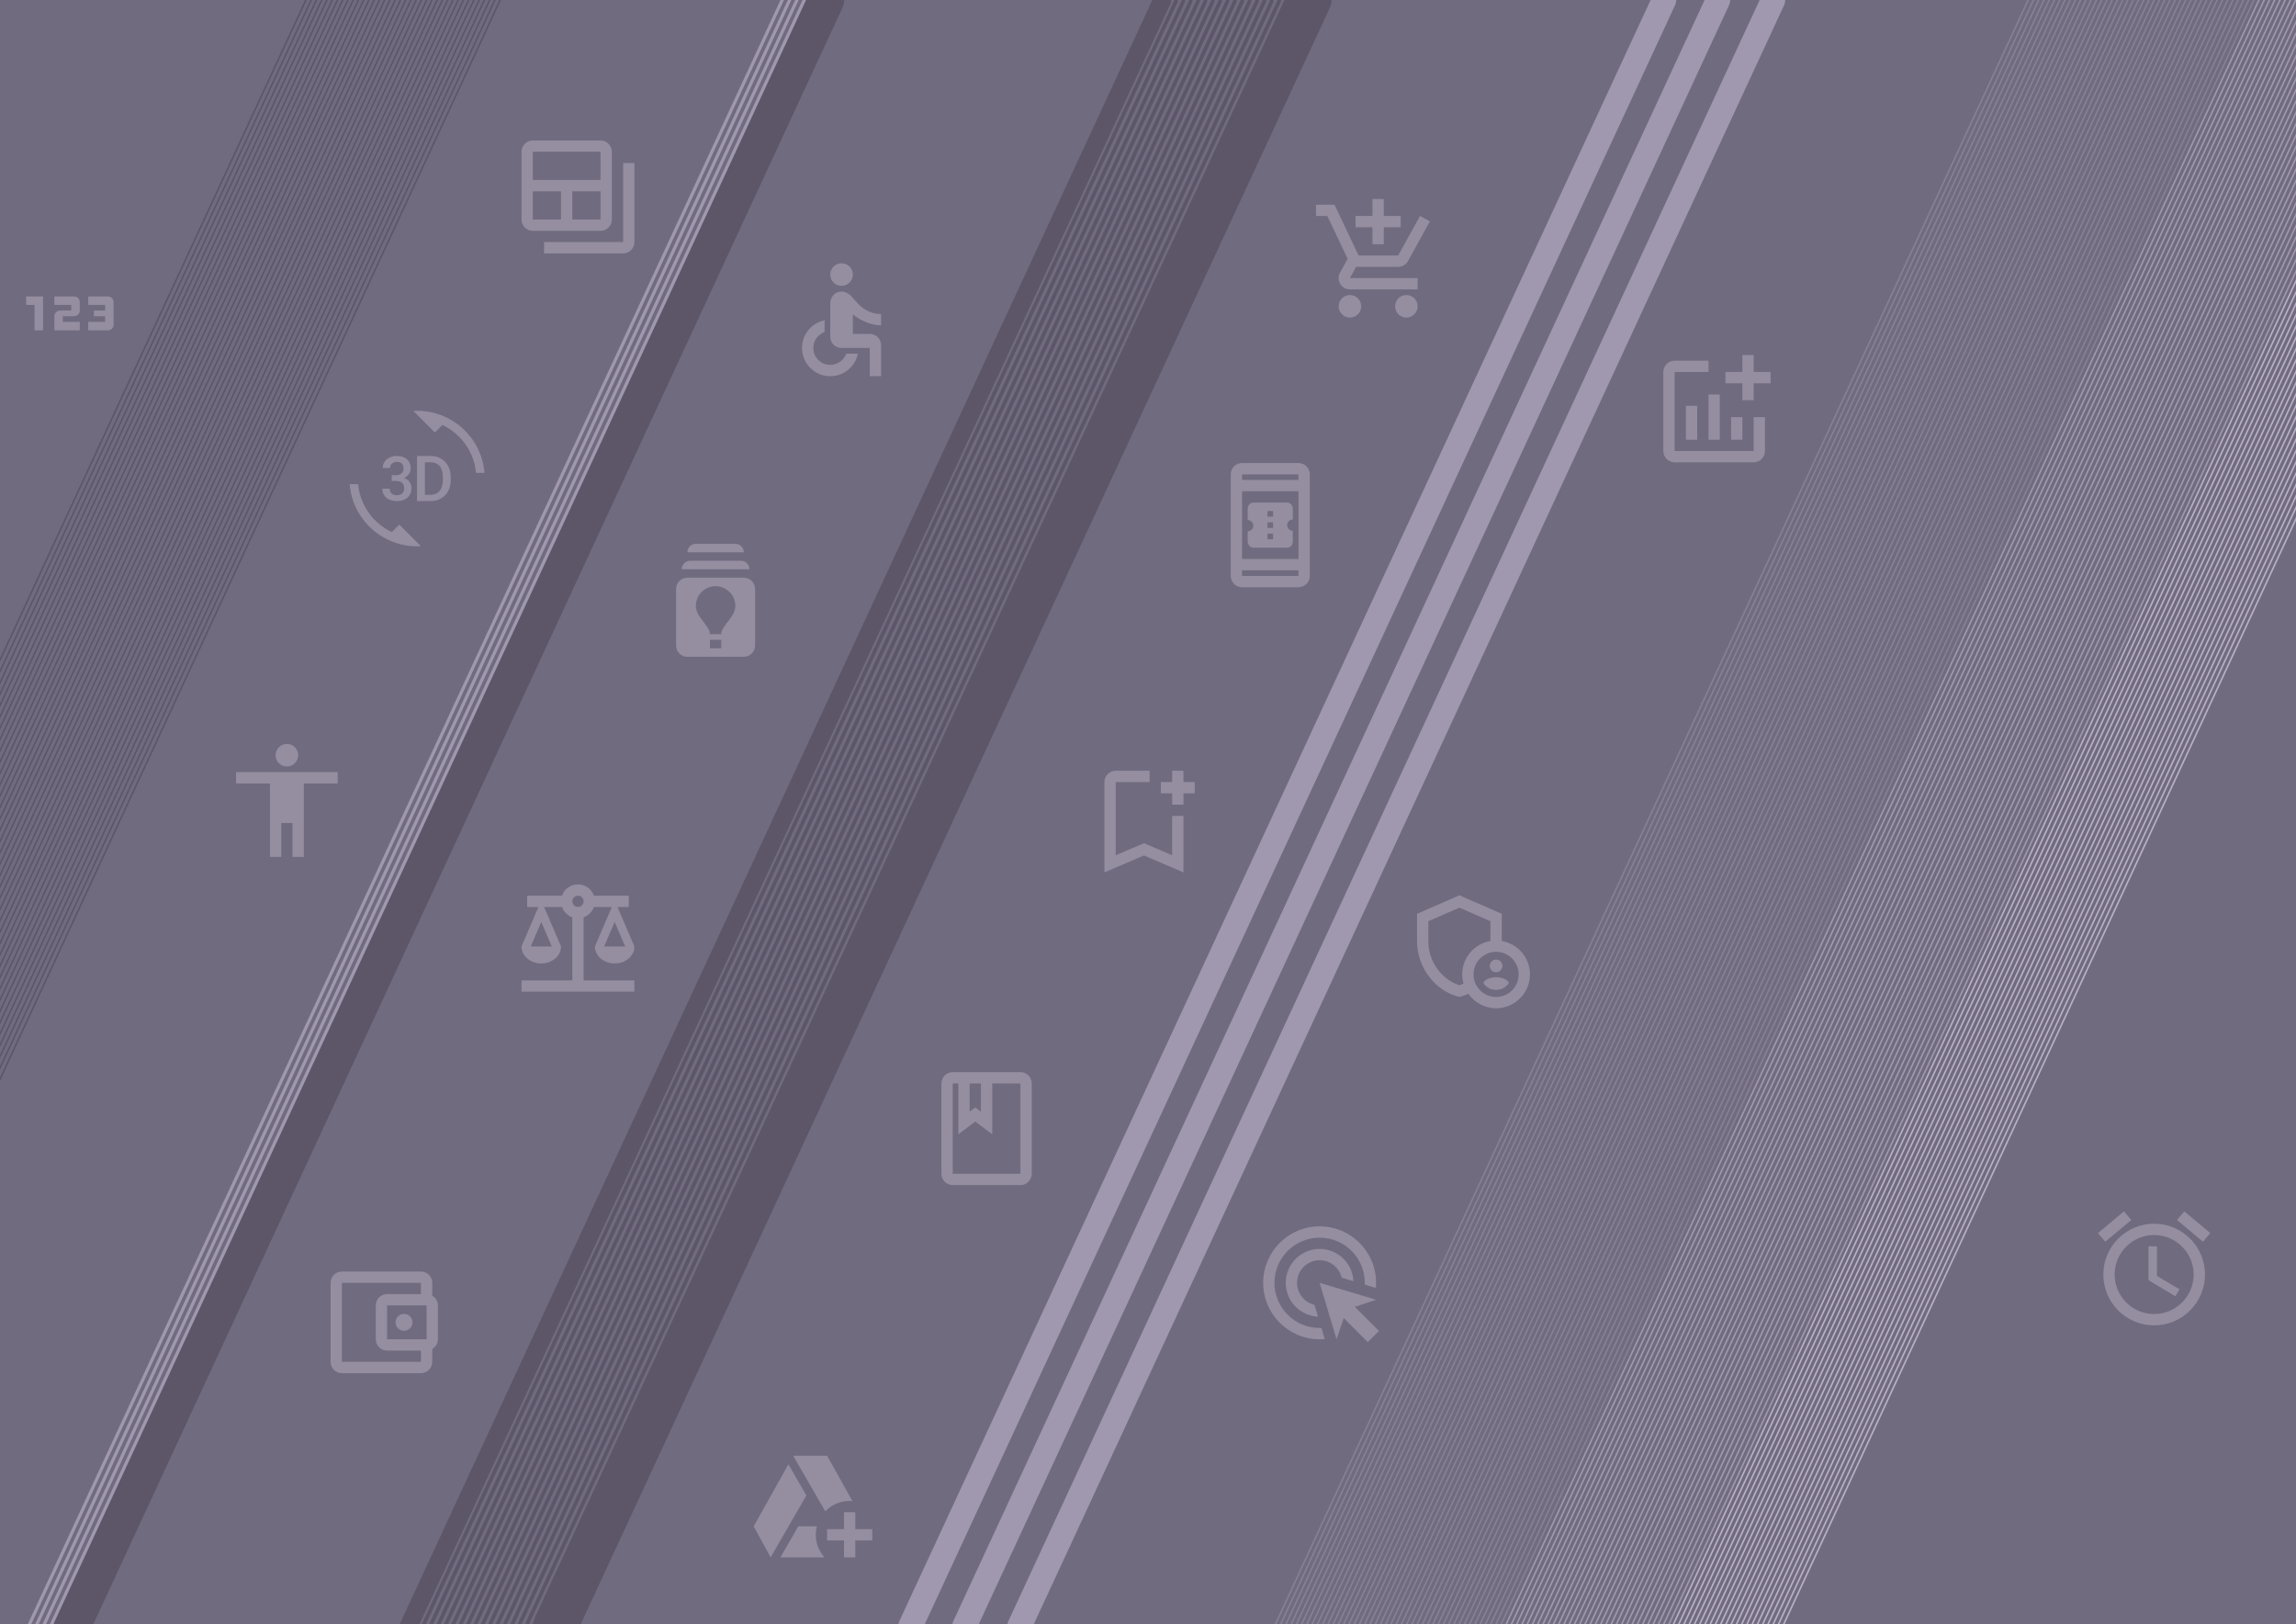 <svg width="2169" height="1534" viewBox="0 0 2169 1534" fill="none" xmlns="http://www.w3.org/2000/svg">
<g opacity="0.9" clip-path="url(#clip0_2_2333)">
<rect width="2169" height="1534" fill="#625B71"/>
<path d="M1111 1L399.041 1537.02" stroke="#4A4458" stroke-width="3.5" stroke-linecap="round"/>
<path d="M1117.96 1L406 1537.02" stroke="#4A4458" stroke-width="3.5" stroke-linecap="round"/>
<path d="M1124.92 1L412.959 1537.02" stroke="#4A4458" stroke-width="3.5" stroke-linecap="round"/>
<path d="M1131.88 1L419.918 1537.02" stroke="#4A4458" stroke-width="3.5" stroke-linecap="round"/>
<path d="M1138.84 1L426.877 1537.02" stroke="#4A4458" stroke-width="3.5" stroke-linecap="round"/>
<path d="M1145.79 1L433.835 1537.02" stroke="#4A4458" stroke-width="3.5" stroke-linecap="round"/>
<path d="M1152.75 1L440.794 1537.02" stroke="#4A4458" stroke-width="3.5" stroke-linecap="round"/>
<path d="M1159.71 1L447.753 1537.02" stroke="#4A4458" stroke-width="3.5" stroke-linecap="round"/>
<path d="M1166.67 1L454.712 1537.02" stroke="#4A4458" stroke-width="3.5" stroke-linecap="round"/>
<path d="M1173.63 1L461.671 1537.02" stroke="#4A4458" stroke-width="3.5" stroke-linecap="round"/>
<path d="M1180.59 1L468.63 1537.02" stroke="#4A4458" stroke-width="3.5" stroke-linecap="round"/>
<path d="M1187.55 1L475.589 1537.02" stroke="#4A4458" stroke-width="3.5" stroke-linecap="round"/>
<path d="M1194.51 1L482.548 1537.02" stroke="#4A4458" stroke-width="3.5" stroke-linecap="round"/>
<path d="M1201.47 1L489.507 1537.02" stroke="#4A4458" stroke-width="3.5" stroke-linecap="round"/>
<path d="M1208.42 1L496.466 1537.02" stroke="#4A4458" stroke-width="3.5" stroke-linecap="round"/>
<path d="M1215.38 1L503.425 1537.02" stroke="#4A4458" stroke-width="3.5" stroke-linecap="round"/>
<path d="M1222.34 1L510.384 1537.02" stroke="#4A4458" stroke-width="3.5" stroke-linecap="round"/>
<path d="M1229.3 1L517.343 1537.02" stroke="#4A4458" stroke-width="3.5" stroke-linecap="round"/>
<path d="M1236.26 1L524.302 1537.02" stroke="#4A4458" stroke-width="3.5" stroke-linecap="round"/>
<path d="M1243.22 1L531.261 1537.02" stroke="#4A4458" stroke-width="3.5" stroke-linecap="round"/>
<path d="M1098 0L386.041 1536.02" stroke="#4A4458" stroke-width="17" stroke-linecap="round"/>
<path d="M1237 -1L525.041 1535.02" stroke="#4A4458" stroke-width="42" stroke-linecap="round"/>
<path d="M1916 0L1204.04 1536.02" stroke="#7A7289" stroke-width="1.5" stroke-linecap="round"/>
<path d="M1920.96 0L1209 1536.02" stroke="#7A7289" stroke-width="1.5" stroke-linecap="round"/>
<path d="M1925.92 0L1213.96 1536.02" stroke="#7A7289" stroke-width="1.5" stroke-linecap="round"/>
<path d="M1930.88 0L1218.92 1536.02" stroke="#7A7289" stroke-width="1.5" stroke-linecap="round"/>
<path d="M1935.84 0L1223.88 1536.02" stroke="#7A7289" stroke-width="1.5" stroke-linecap="round"/>
<path d="M1940.79 0L1228.84 1536.02" stroke="#7A7289" stroke-width="1.5" stroke-linecap="round"/>
<path d="M1945.75 0L1233.79 1536.02" stroke="#7A7289" stroke-width="1.5" stroke-linecap="round"/>
<path d="M1950.71 0L1238.75 1536.02" stroke="#7A7289" stroke-width="1.5" stroke-linecap="round"/>
<path d="M1955.67 0L1243.71 1536.02" stroke="#7A7289" stroke-width="1.5" stroke-linecap="round"/>
<path d="M1960.63 0L1248.67 1536.02" stroke="#7A7289" stroke-width="1.5" stroke-linecap="round"/>
<path d="M1965.59 0L1253.63 1536.02" stroke="#7A7289" stroke-width="1.5" stroke-linecap="round"/>
<path d="M1970.55 0L1258.59 1536.02" stroke="#7A7289" stroke-width="1.5" stroke-linecap="round"/>
<path d="M1975.51 0L1263.55 1536.02" stroke="#7A7289" stroke-width="1.5" stroke-linecap="round"/>
<path d="M1980.47 0L1268.51 1536.02" stroke="#7A7289" stroke-width="1.5" stroke-linecap="round"/>
<path d="M1985.42 0L1273.47 1536.02" stroke="#7A7289" stroke-width="1.5" stroke-linecap="round"/>
<path d="M1990.38 0L1278.42 1536.02" stroke="#7A7289" stroke-width="1.5" stroke-linecap="round"/>
<path d="M1995.34 0L1283.38 1536.02" stroke="#7A7289" stroke-width="1.5" stroke-linecap="round"/>
<path d="M2000.3 0L1288.34 1536.02" stroke="#7A7289" stroke-width="1.5" stroke-linecap="round"/>
<path d="M2005.26 0L1293.3 1536.02" stroke="#7A7289" stroke-width="1.5" stroke-linecap="round"/>
<path d="M2010.22 0L1298.26 1536.02" stroke="#7A7289" stroke-width="1.5" stroke-linecap="round"/>
<path d="M2015.18 0L1303.22 1536.02" stroke="#7A7289" stroke-width="1.5" stroke-linecap="round"/>
<path d="M2020.14 0L1308.18 1536.02" stroke="#7A7289" stroke-width="1.5" stroke-linecap="round"/>
<path d="M2025.1 0L1313.14 1536.02" stroke="#7A7289" stroke-width="1.5" stroke-linecap="round"/>
<path d="M2030.06 0L1318.1 1536.02" stroke="#7A7289" stroke-width="1.5" stroke-linecap="round"/>
<path d="M2035.01 0L1323.06 1536.02" stroke="#7A7289" stroke-width="1.5" stroke-linecap="round"/>
<path d="M2039.97 0L1328.01 1536.02" stroke="#7A7289" stroke-width="1.5" stroke-linecap="round"/>
<path d="M2044.93 0L1332.97 1536.02" stroke="#7A7289" stroke-width="1.5" stroke-linecap="round"/>
<path d="M2049.89 0L1337.93 1536.02" stroke="#7A7289" stroke-width="1.5" stroke-linecap="round"/>
<path d="M2054.85 0L1342.89 1536.02" stroke="#7A7289" stroke-width="1.5" stroke-linecap="round"/>
<path d="M2059.81 0L1347.85 1536.02" stroke="#7A7289" stroke-width="1.5" stroke-linecap="round"/>
<path d="M2064.77 0L1352.81 1536.02" stroke="#7A7289" stroke-width="1.5" stroke-linecap="round"/>
<path d="M2069.73 0L1357.77 1536.02" stroke="#7A7289" stroke-width="1.5" stroke-linecap="round"/>
<path d="M2074.69 0L1362.73 1536.02" stroke="#7A7289" stroke-width="1.5" stroke-linecap="round"/>
<path d="M2079.64 0L1367.69 1536.02" stroke="#7A7289" stroke-width="1.5" stroke-linecap="round"/>
<path d="M2084.6 0L1372.64 1536.02" stroke="#7A7289" stroke-width="1.5" stroke-linecap="round"/>
<path d="M2089.56 0L1377.6 1536.02" stroke="#7A7289" stroke-width="1.5" stroke-linecap="round"/>
<path d="M2094.52 0L1382.56 1536.02" stroke="#7A7289" stroke-width="1.5" stroke-linecap="round"/>
<path d="M2099.48 0L1387.52 1536.02" stroke="#7A7289" stroke-width="1.5" stroke-linecap="round"/>
<path d="M2104.44 0L1392.48 1536.02" stroke="#7A7289" stroke-width="1.5" stroke-linecap="round"/>
<path d="M2109.4 0L1397.44 1536.02" stroke="#7A7289" stroke-width="1.5" stroke-linecap="round"/>
<path d="M2114.36 0L1402.4 1536.02" stroke="#7A7289" stroke-width="1.5" stroke-linecap="round"/>
<path d="M2119.32 0L1407.36 1536.02" stroke="#7A7289" stroke-width="1.5" stroke-linecap="round"/>
<path d="M2124.27 0L1412.32 1536.02" stroke="#7A7289" stroke-width="1.5" stroke-linecap="round"/>
<path d="M2129.23 0L1417.27 1536.02" stroke="#7A7289" stroke-width="1.5" stroke-linecap="round"/>
<path d="M2134 0L1422.04 1536.02" stroke="#958DA5" stroke-width="1.5" stroke-linecap="round"/>
<path d="M2138.96 0L1427 1536.02" stroke="#958DA5" stroke-width="1.5" stroke-linecap="round"/>
<path d="M2143.92 0L1431.96 1536.02" stroke="#958DA5" stroke-width="1.5" stroke-linecap="round"/>
<path d="M2148.88 0L1436.92 1536.02" stroke="#958DA5" stroke-width="1.5" stroke-linecap="round"/>
<path d="M2153.84 0L1441.88 1536.02" stroke="#958DA5" stroke-width="1.5" stroke-linecap="round"/>
<path d="M2158.79 0L1446.84 1536.02" stroke="#958DA5" stroke-width="1.5" stroke-linecap="round"/>
<path d="M2163.75 0L1451.79 1536.02" stroke="#958DA5" stroke-width="1.5" stroke-linecap="round"/>
<path d="M2168.71 0L1456.75 1536.02" stroke="#958DA5" stroke-width="1.5" stroke-linecap="round"/>
<path d="M2173.67 0L1461.71 1536.02" stroke="#958DA5" stroke-width="1.5" stroke-linecap="round"/>
<path d="M2178.63 0L1466.67 1536.02" stroke="#958DA5" stroke-width="1.5" stroke-linecap="round"/>
<path d="M2183.59 0L1471.63 1536.02" stroke="#958DA5" stroke-width="1.5" stroke-linecap="round"/>
<path d="M2188.55 0L1476.59 1536.02" stroke="#958DA5" stroke-width="1.5" stroke-linecap="round"/>
<path d="M2193.51 0L1481.55 1536.02" stroke="#958DA5" stroke-width="1.5" stroke-linecap="round"/>
<path d="M2198.47 0L1486.51 1536.02" stroke="#958DA5" stroke-width="1.5" stroke-linecap="round"/>
<path d="M2203.42 0L1491.47 1536.02" stroke="#958DA5" stroke-width="1.5" stroke-linecap="round"/>
<path d="M2208.38 0L1496.42 1536.02" stroke="#958DA5" stroke-width="1.5" stroke-linecap="round"/>
<path d="M2213.34 0L1501.38 1536.02" stroke="#958DA5" stroke-width="1.5" stroke-linecap="round"/>
<path d="M2218.3 0L1506.34 1536.02" stroke="#958DA5" stroke-width="1.5" stroke-linecap="round"/>
<path d="M2223.26 0L1511.3 1536.02" stroke="#958DA5" stroke-width="1.5" stroke-linecap="round"/>
<path d="M2228.22 0L1516.26 1536.02" stroke="#958DA5" stroke-width="1.5" stroke-linecap="round"/>
<path d="M2233.18 0L1521.22 1536.02" stroke="#958DA5" stroke-width="1.5" stroke-linecap="round"/>
<path d="M2238.14 0L1526.18 1536.02" stroke="#958DA5" stroke-width="1.5" stroke-linecap="round"/>
<path d="M2243.1 0L1531.14 1536.02" stroke="#958DA5" stroke-width="1.5" stroke-linecap="round"/>
<path d="M2248.06 0L1536.1 1536.02" stroke="#958DA5" stroke-width="1.5" stroke-linecap="round"/>
<path d="M2253.01 0L1541.06 1536.02" stroke="#958DA5" stroke-width="1.5" stroke-linecap="round"/>
<path d="M2257.97 0L1546.01 1536.02" stroke="#958DA5" stroke-width="1.5" stroke-linecap="round"/>
<path d="M2262.93 0L1550.97 1536.02" stroke="#958DA5" stroke-width="1.5" stroke-linecap="round"/>
<path d="M2267.89 0L1555.93 1536.02" stroke="#958DA5" stroke-width="1.5" stroke-linecap="round"/>
<path d="M2272.85 0L1560.89 1536.02" stroke="#958DA5" stroke-width="1.5" stroke-linecap="round"/>
<path d="M2277.81 0L1565.85 1536.02" stroke="#958DA5" stroke-width="1.5" stroke-linecap="round"/>
<path d="M2282.77 0L1570.81 1536.02" stroke="#958DA5" stroke-width="1.5" stroke-linecap="round"/>
<path d="M2287.73 0L1575.77 1536.02" stroke="#958DA5" stroke-width="1.5" stroke-linecap="round"/>
<path d="M2292 0L1580.04 1536.02" stroke="#B0A7C0" stroke-width="1.5" stroke-linecap="round"/>
<path d="M2296.96 0L1585 1536.02" stroke="#B0A7C0" stroke-width="1.5" stroke-linecap="round"/>
<path d="M2301.92 0L1589.96 1536.02" stroke="#B0A7C0" stroke-width="1.5" stroke-linecap="round"/>
<path d="M2306.88 0L1594.92 1536.02" stroke="#B0A7C0" stroke-width="1.5" stroke-linecap="round"/>
<path d="M2311.84 0L1599.88 1536.02" stroke="#B0A7C0" stroke-width="1.5" stroke-linecap="round"/>
<path d="M2316.79 0L1604.84 1536.02" stroke="#B0A7C0" stroke-width="1.5" stroke-linecap="round"/>
<path d="M2321.75 0L1609.79 1536.02" stroke="#B0A7C0" stroke-width="1.5" stroke-linecap="round"/>
<path d="M2326.71 0L1614.75 1536.02" stroke="#B0A7C0" stroke-width="1.5" stroke-linecap="round"/>
<path d="M2331.67 0L1619.71 1536.02" stroke="#B0A7C0" stroke-width="1.5" stroke-linecap="round"/>
<path d="M2336.63 0L1624.67 1536.02" stroke="#B0A7C0" stroke-width="1.5" stroke-linecap="round"/>
<path d="M2341.59 0L1629.63 1536.02" stroke="#B0A7C0" stroke-width="1.5" stroke-linecap="round"/>
<path d="M2346.55 0L1634.59 1536.02" stroke="#B0A7C0" stroke-width="1.5" stroke-linecap="round"/>
<path d="M2351.51 0L1639.55 1536.02" stroke="#B0A7C0" stroke-width="1.5" stroke-linecap="round"/>
<path d="M2356.47 0L1644.51 1536.02" stroke="#B0A7C0" stroke-width="1.5" stroke-linecap="round"/>
<path d="M2361.42 0L1649.47 1536.02" stroke="#B0A7C0" stroke-width="1.5" stroke-linecap="round"/>
<path d="M2366.38 0L1654.42 1536.02" stroke="#B0A7C0" stroke-width="1.5" stroke-linecap="round"/>
<path d="M2371.34 0L1659.38 1536.02" stroke="#B0A7C0" stroke-width="1.5" stroke-linecap="round"/>
<path d="M2376.3 0L1664.34 1536.02" stroke="#B0A7C0" stroke-width="1.5" stroke-linecap="round"/>
<path d="M2381.26 0L1669.3 1536.02" stroke="#B0A7C0" stroke-width="1.5" stroke-linecap="round"/>
<path d="M2386.22 0L1674.26 1536.02" stroke="#B0A7C0" stroke-width="1.5" stroke-linecap="round"/>
<path d="M2391.18 0L1679.22 1536.02" stroke="#B0A7C0" stroke-width="1.5" stroke-linecap="round"/>
<path d="M2396.14 0L1684.18 1536.02" stroke="#B0A7C0" stroke-width="1.5" stroke-linecap="round"/>
<path d="M289 0L-422.959 1536.02" stroke="#4A4458" stroke-width="1.5" stroke-linecap="round"/>
<path d="M293.959 0L-418 1536.02" stroke="#4A4458" stroke-width="1.5" stroke-linecap="round"/>
<path d="M298.918 0L-413.041 1536.02" stroke="#4A4458" stroke-width="1.5" stroke-linecap="round"/>
<path d="M303.877 0L-408.082 1536.02" stroke="#4A4458" stroke-width="1.5" stroke-linecap="round"/>
<path d="M308.836 0L-403.123 1536.02" stroke="#4A4458" stroke-width="1.5" stroke-linecap="round"/>
<path d="M313.795 0L-398.164 1536.02" stroke="#4A4458" stroke-width="1.5" stroke-linecap="round"/>
<path d="M318.753 0L-393.206 1536.02" stroke="#4A4458" stroke-width="1.5" stroke-linecap="round"/>
<path d="M323.712 0L-388.247 1536.02" stroke="#4A4458" stroke-width="1.5" stroke-linecap="round"/>
<path d="M328.671 0L-383.288 1536.02" stroke="#4A4458" stroke-width="1.5" stroke-linecap="round"/>
<path d="M333.63 0L-378.329 1536.02" stroke="#4A4458" stroke-width="1.5" stroke-linecap="round"/>
<path d="M338.589 0L-373.37 1536.02" stroke="#4A4458" stroke-width="1.5" stroke-linecap="round"/>
<path d="M343.548 0L-368.411 1536.02" stroke="#4A4458" stroke-width="1.5" stroke-linecap="round"/>
<path d="M348.507 0L-363.452 1536.02" stroke="#4A4458" stroke-width="1.5" stroke-linecap="round"/>
<path d="M353.466 0L-358.493 1536.02" stroke="#4A4458" stroke-width="1.5" stroke-linecap="round"/>
<path d="M358.425 0L-353.534 1536.02" stroke="#4A4458" stroke-width="1.5" stroke-linecap="round"/>
<path d="M363.384 0L-348.575 1536.02" stroke="#4A4458" stroke-width="1.5" stroke-linecap="round"/>
<path d="M368.343 0L-343.616 1536.02" stroke="#4A4458" stroke-width="1.5" stroke-linecap="round"/>
<path d="M373.302 0L-338.657 1536.02" stroke="#4A4458" stroke-width="1.5" stroke-linecap="round"/>
<path d="M378.26 0L-333.698 1536.02" stroke="#4A4458" stroke-width="1.5" stroke-linecap="round"/>
<path d="M383.219 0L-328.739 1536.02" stroke="#4A4458" stroke-width="1.5" stroke-linecap="round"/>
<path d="M388.178 0L-323.78 1536.02" stroke="#4A4458" stroke-width="1.5" stroke-linecap="round"/>
<path d="M393.137 0L-318.822 1536.02" stroke="#4A4458" stroke-width="1.5" stroke-linecap="round"/>
<path d="M398.096 0L-313.863 1536.02" stroke="#4A4458" stroke-width="1.5" stroke-linecap="round"/>
<path d="M403.055 0L-308.904 1536.02" stroke="#4A4458" stroke-width="1.5" stroke-linecap="round"/>
<path d="M408.014 0L-303.945 1536.02" stroke="#4A4458" stroke-width="1.5" stroke-linecap="round"/>
<path d="M412.973 0L-298.986 1536.02" stroke="#4A4458" stroke-width="1.5" stroke-linecap="round"/>
<path d="M417.932 0L-294.027 1536.02" stroke="#4A4458" stroke-width="1.5" stroke-linecap="round"/>
<path d="M422.891 0L-289.068 1536.02" stroke="#4A4458" stroke-width="1.5" stroke-linecap="round"/>
<path d="M427.85 0L-284.109 1536.02" stroke="#4A4458" stroke-width="1.5" stroke-linecap="round"/>
<path d="M432.809 0L-279.15 1536.02" stroke="#4A4458" stroke-width="1.5" stroke-linecap="round"/>
<path d="M437.768 0L-274.191 1536.02" stroke="#4A4458" stroke-width="1.5" stroke-linecap="round"/>
<path d="M442.727 0L-269.232 1536.02" stroke="#4A4458" stroke-width="1.5" stroke-linecap="round"/>
<path d="M447.686 0L-264.273 1536.02" stroke="#4A4458" stroke-width="1.5" stroke-linecap="round"/>
<path d="M452.644 0L-259.315 1536.02" stroke="#4A4458" stroke-width="1.5" stroke-linecap="round"/>
<path d="M457.603 0L-254.356 1536.02" stroke="#4A4458" stroke-width="1.5" stroke-linecap="round"/>
<path d="M462.562 0L-249.397 1536.02" stroke="#4A4458" stroke-width="1.5" stroke-linecap="round"/>
<path d="M467.521 0L-244.438 1536.02" stroke="#4A4458" stroke-width="1.5" stroke-linecap="round"/>
<path d="M472.48 0L-239.479 1536.02" stroke="#4A4458" stroke-width="1.5" stroke-linecap="round"/>
<path d="M779.959 0L68 1536.02" stroke="#4A4458" stroke-width="35" stroke-linecap="round"/>
<path d="M738.959 0L27 1536.02" stroke="#958DA5" stroke-width="3" stroke-linecap="round"/>
<path d="M745.918 0L33.959 1536.02" stroke="#958DA5" stroke-width="3" stroke-linecap="round"/>
<path d="M752.877 0L40.918 1536.02" stroke="#958DA5" stroke-width="3" stroke-linecap="round"/>
<path d="M759.836 0L47.877 1536.02" stroke="#958DA5" stroke-width="3" stroke-linecap="round"/>
<path d="M1572 0L860.041 1536.02" stroke="#958DA5" stroke-width="23" stroke-linecap="round"/>
<path d="M1623 0L911.041 1536.02" stroke="#958DA5" stroke-width="23" stroke-linecap="round"/>
<path d="M1675 0L963.041 1536.02" stroke="#958DA5" stroke-width="23" stroke-linecap="round"/>
<path d="M40.667 312H32.667V288H24.667V280H40.667V312ZM75.333 304H59.333V298.667H70C72.933 298.667 75.333 296.267 75.333 293.333V285.333C75.333 282.4 72.933 280 70 280H51.333V288H67.333V293.333H56.667C53.733 293.333 51.333 295.733 51.333 298.667V312H75.333V304ZM107.333 306.667V285.333C107.333 282.4 104.933 280 102 280H83.333V288H99.333V293.333H88.667V298.667H99.333V304H83.333V312H102C104.933 312 107.333 309.6 107.333 306.667Z" fill="#898297"/>
<g clip-path="url(#clip1_2_2333)">
<path d="M370.133 502.56C352.693 494.347 340.213 477.387 338.293 457.333H330.293C333.013 490.187 360.48 516 394.027 516L397.547 515.84L377.227 495.52L370.133 502.56ZM374.88 467.787C373.867 467.787 372.907 467.627 372.107 467.36C371.253 467.04 370.56 466.667 369.973 466.08C369.387 465.547 368.907 464.907 368.587 464.107C368.267 463.36 368.107 462.507 368.107 461.6H361.173C361.173 463.52 361.547 465.227 362.293 466.667C363.04 468.107 364.053 469.333 365.28 470.347C366.56 471.307 368 472.053 369.653 472.533C371.253 473.067 372.96 473.333 374.773 473.333C376.747 473.333 378.613 473.067 380.267 472.533C381.973 472 383.467 471.2 384.693 470.187C385.92 469.173 386.933 467.893 387.627 466.347C388.32 464.8 388.693 463.093 388.693 461.173C388.693 460.16 388.587 459.147 388.32 458.187C388.053 457.227 387.68 456.32 387.093 455.467C386.56 454.613 385.813 453.867 384.96 453.173C384.053 452.48 382.987 451.947 381.707 451.52C382.773 451.04 383.68 450.453 384.48 449.76C385.28 449.067 385.92 448.32 386.453 447.52C386.987 446.72 387.36 445.92 387.627 445.067C387.893 444.213 388 443.36 388 442.507C388 440.587 387.68 438.88 387.04 437.387C386.4 435.893 385.493 434.667 384.32 433.707C383.253 432.693 381.813 431.947 380.213 431.413C378.56 430.933 376.747 430.667 374.773 430.667C372.853 430.667 371.093 430.933 369.44 431.52C367.84 432.107 366.4 432.907 365.227 433.92C364.107 434.933 363.2 436.107 362.507 437.493C361.867 438.88 361.547 440.373 361.547 442.027H368.48C368.48 441.12 368.64 440.32 368.96 439.627C369.28 438.933 369.707 438.293 370.293 437.813C370.88 437.333 371.52 436.907 372.32 436.64C373.12 436.373 373.92 436.213 374.88 436.213C377.013 436.213 378.613 436.747 379.627 437.867C380.64 438.933 381.173 440.48 381.173 442.453C381.173 443.413 381.013 444.267 380.747 445.067C380.48 445.867 380 446.507 379.413 447.04C378.827 447.573 378.08 448 377.227 448.32C376.373 448.64 375.307 448.8 374.133 448.8H370.027V454.293H374.133C375.307 454.293 376.373 454.4 377.333 454.667C378.293 454.933 379.093 455.36 379.733 455.893C380.373 456.48 380.907 457.173 381.28 458.027C381.653 458.88 381.813 459.893 381.813 461.067C381.813 463.253 381.173 464.907 379.947 466.027C378.72 467.253 377.013 467.787 374.88 467.787ZM420.48 436.213C418.773 434.453 416.747 433.067 414.4 432.107C412.053 431.147 409.44 430.667 406.56 430.667H393.973V473.333H406.24C409.173 473.333 411.893 472.853 414.293 471.893C416.693 470.933 418.773 469.6 420.48 467.84C422.187 466.08 423.52 463.947 424.427 461.493C425.333 458.987 425.813 456.213 425.813 453.12V450.987C425.813 447.893 425.333 445.12 424.427 442.613C423.52 440.107 422.187 437.973 420.48 436.213ZM418.4 453.067C418.4 455.307 418.133 457.28 417.653 459.093C417.12 460.853 416.373 462.4 415.36 463.627C414.347 464.853 413.067 465.813 411.573 466.453C410.027 467.093 408.267 467.413 406.293 467.413H401.44V436.64H406.613C410.453 436.64 413.387 437.867 415.36 440.32C417.387 442.773 418.4 446.293 418.4 450.933V453.067ZM394.027 388L390.507 388.16L410.827 408.48L417.92 401.387C435.36 409.653 447.84 426.56 449.707 446.613H457.707C455.04 413.813 427.573 388 394.027 388Z" fill="#898297"/>
</g>
<path d="M271 702.667C276.867 702.667 281.667 707.467 281.667 713.333C281.667 719.2 276.867 724 271 724C265.133 724 260.333 719.2 260.333 713.333C260.333 707.467 265.133 702.667 271 702.667ZM319 740H287V809.333H276.333V777.333H265.667V809.333H255V740H223V729.333H319V740Z" fill="#898297"/>
<path d="M795 270C800.891 270 805.667 265.224 805.667 259.333C805.667 253.442 800.891 248.667 795 248.667C789.109 248.667 784.333 253.442 784.333 259.333C784.333 265.224 789.109 270 795 270Z" fill="#898297"/>
<path d="M832.333 307.333V296.667C824.12 296.773 815.853 292.667 810.627 286.907L803.747 279.28C802.84 278.267 801.72 277.467 800.493 276.88C800.44 276.88 800.44 276.827 800.387 276.827H800.333C798.467 275.76 796.333 275.227 793.987 275.44C788.387 275.92 784.333 280.88 784.333 286.48V318C784.333 323.867 789.133 328.667 795 328.667H821.667V355.333H832.333V326C832.333 320.133 827.533 315.333 821.667 315.333H805.667V296.933C812.547 302.64 823 307.28 832.333 307.333ZM784.333 344.667C775.48 344.667 768.333 337.52 768.333 328.667C768.333 321.68 772.813 315.813 779 313.573V302.533C766.84 304.987 757.667 315.76 757.667 328.667C757.667 343.387 769.613 355.333 784.333 355.333C797.24 355.333 808.013 346.16 810.467 334H799.427C797.24 340.187 791.32 344.667 784.333 344.667Z" fill="#898297"/>
<path d="M408.333 1223.83V1211.67C408.333 1205.8 403.533 1201 397.667 1201H323C317.08 1201 312.333 1205.8 312.333 1211.67V1286.33C312.333 1292.2 317.08 1297 323 1297H397.667C403.533 1297 408.333 1292.2 408.333 1286.33V1274.17C411.48 1272.31 413.667 1268.95 413.667 1265V1233C413.667 1229.05 411.48 1225.69 408.333 1223.83ZM403 1233V1265H365.667V1233H403ZM323 1286.33V1211.67H397.667V1222.33H365.667C359.8 1222.33 355 1227.13 355 1233V1265C355 1270.87 359.8 1275.67 365.667 1275.67H397.667V1286.33H323Z" fill="#898297"/>
<path d="M381.667 1257C386.085 1257 389.667 1253.42 389.667 1249C389.667 1244.58 386.085 1241 381.667 1241C377.248 1241 373.667 1244.58 373.667 1249C373.667 1253.42 377.248 1257 381.667 1257Z" fill="#898297"/>
<path d="M1296.57 230.667H1307.24V214.667H1323.24V204H1307.24V188H1296.57V204H1280.57V214.667H1296.57V230.667ZM1275.24 278.667C1269.37 278.667 1264.63 283.467 1264.63 289.333C1264.63 295.2 1269.37 300 1275.24 300C1281.11 300 1285.91 295.2 1285.91 289.333C1285.91 283.467 1281.11 278.667 1275.24 278.667ZM1328.57 278.667C1322.71 278.667 1317.96 283.467 1317.96 289.333C1317.96 295.2 1322.71 300 1328.57 300C1334.44 300 1339.24 295.2 1339.24 289.333C1339.24 283.467 1334.44 278.667 1328.57 278.667ZM1281.11 252H1320.84C1324.84 252 1328.36 249.813 1330.17 246.507L1350.76 209.12L1341.48 204L1320.84 241.333H1283.4L1260.68 193.333H1243.24V204H1253.91L1273.11 244.48L1265.91 257.493C1262.01 264.64 1267.13 273.333 1275.24 273.333H1339.24V262.667H1275.24L1281.11 252Z" fill="#898297"/>
<path d="M802.667 1417.67C803.573 1417.67 804.427 1417.72 805.28 1417.77L781.333 1375H749.333L779.627 1427.48C785.44 1421.45 793.6 1417.67 802.667 1417.67Z" fill="#898297"/>
<path d="M744.8 1383.11L712 1441.67L728 1471L761.76 1412.49L744.8 1383.11Z" fill="#898297"/>
<path d="M771.733 1441.67H754.133L737.227 1471H778.88C773.76 1465.35 770.667 1457.88 770.667 1449.67C770.667 1446.89 771.04 1444.23 771.733 1441.67Z" fill="#898297"/>
<path d="M808 1444.33V1428.33H797.333V1444.33H781.333V1455H797.333V1471H808V1455H824V1444.33H808Z" fill="#898297"/>
<path d="M1672.67 351.333V362H1656.67V378H1646V362H1630V351.333H1646V335.333H1656.67V351.333H1672.67ZM1656.67 426H1582V351.333H1614V340.667H1582C1576.13 340.667 1571.33 345.467 1571.33 351.333V426C1571.33 431.867 1576.13 436.667 1582 436.667H1656.67C1662.53 436.667 1667.33 431.867 1667.33 426V394H1656.67V426ZM1635.33 394V415.333H1646V394H1635.33ZM1614 415.333H1624.67V372.667H1614V415.333ZM1603.33 415.333V383.333H1592.67V415.333H1603.33Z" fill="#898297"/>
<path d="M1413.33 918.307C1416.63 918.307 1419.31 915.632 1419.31 912.333C1419.31 909.034 1416.63 906.36 1413.33 906.36C1410.03 906.36 1407.36 909.034 1407.36 912.333C1407.36 915.632 1410.03 918.307 1413.33 918.307Z" fill="#898297"/>
<path fill-rule="evenodd" clip-rule="evenodd" d="M1413.33 923C1409.44 923 1401.65 924.92 1401.39 928.76C1404.05 932.547 1408.43 935 1413.33 935C1418.24 935 1422.61 932.547 1425.28 928.76C1425.01 924.92 1417.23 923 1413.33 923Z" fill="#898297"/>
<path fill-rule="evenodd" clip-rule="evenodd" d="M1418.67 888.813V863.107L1378.67 845.667L1338.67 863.107V889.293C1338.67 913.507 1355.73 936.173 1378.67 941.667C1381.6 940.973 1384.43 939.96 1387.2 938.733C1392.96 946.947 1402.51 952.333 1413.33 952.333C1430.99 952.333 1445.33 937.987 1445.33 920.333C1445.33 904.493 1433.81 891.373 1418.67 888.813ZM1381.33 920.333C1381.33 923.32 1381.76 926.253 1382.56 928.973C1381.28 929.56 1380 930.147 1378.67 930.573C1361.76 925.24 1349.33 907.96 1349.33 889.293V870.093L1378.67 857.293L1408 870.093V888.813C1392.85 891.373 1381.33 904.493 1381.33 920.333ZM1413.33 941.667C1401.55 941.667 1392 932.12 1392 920.333C1392 908.547 1401.55 899 1413.33 899C1425.12 899 1434.67 908.547 1434.67 920.333C1434.67 932.12 1425.12 941.667 1413.33 941.667Z" fill="#898297"/>
<path d="M1245.09 1243.61C1228.13 1242.81 1214.64 1228.84 1214.64 1211.67C1214.64 1194.01 1228.99 1179.67 1246.64 1179.67C1263.81 1179.67 1277.79 1193.16 1278.59 1210.12L1267.39 1206.76C1265.2 1197.32 1256.72 1190.33 1246.64 1190.33C1234.85 1190.33 1225.31 1199.88 1225.31 1211.67C1225.31 1221.75 1232.29 1230.23 1241.73 1232.41L1245.09 1243.61ZM1299.97 1211.67C1299.97 1213.27 1299.92 1214.87 1299.76 1216.47L1289.25 1213.32C1289.31 1212.79 1289.31 1212.2 1289.31 1211.67C1289.31 1188.09 1270.21 1169 1246.64 1169C1223.07 1169 1203.97 1188.09 1203.97 1211.67C1203.97 1235.24 1223.07 1254.33 1246.64 1254.33C1247.17 1254.33 1247.76 1254.33 1248.29 1254.28L1251.44 1264.79C1249.84 1264.95 1248.24 1265 1246.64 1265C1217.2 1265 1193.31 1241.11 1193.31 1211.67C1193.31 1182.23 1217.2 1158.33 1246.64 1158.33C1276.08 1158.33 1299.97 1182.23 1299.97 1211.67ZM1279.87 1234.39L1299.97 1227.67L1246.64 1211.67L1262.64 1265L1269.36 1244.89L1292.13 1267.67L1302.69 1257.11L1279.87 1234.39Z" fill="#898297"/>
<path d="M2037.66 1177.17H2029.66V1209.17L2055 1224.37L2059 1217.81L2037.66 1205.17V1177.17ZM2063.46 1144.16L2088.03 1164.67L2081.21 1172.85L2056.62 1152.36L2063.46 1144.16ZM2006.53 1144.16L2013.37 1152.35L1988.79 1172.85L1981.97 1164.66L2006.53 1144.16ZM2035 1155.84C2008.49 1155.84 1987 1177.33 1987 1203.84C1987 1230.35 2008.49 1251.84 2035 1251.84C2061.5 1251.84 2083 1230.35 2083 1203.84C2083 1177.33 2061.5 1155.84 2035 1155.84ZM2035 1241.17C2014.41 1241.17 1997.66 1224.43 1997.66 1203.84C1997.66 1183.25 2014.41 1166.51 2035 1166.51C2055.58 1166.51 2072.33 1183.25 2072.33 1203.84C2072.33 1224.43 2055.58 1241.17 2035 1241.17Z" fill="#898297"/>
<path d="M588.667 154V228.667H514V239.333H588.667C594.533 239.333 599.333 234.533 599.333 228.667V154H588.667Z" fill="#898297"/>
<path d="M567.333 132.667H503.333C497.467 132.667 492.667 137.467 492.667 143.333V207.333C492.667 213.2 497.467 218 503.333 218H567.333C573.2 218 578 213.2 578 207.333V143.333C578 137.467 573.2 132.667 567.333 132.667ZM530 207.333H503.333V180.667H530V207.333ZM567.333 207.333H540.667V180.667H567.333V207.333ZM567.333 170H503.333V143.333H567.333V170Z" fill="#898297"/>
<path d="M551.333 866.427C555.867 864.827 559.493 861.2 561.093 856.667H578L562 894C562 902.853 570.373 910 580.667 910C590.96 910 599.333 902.853 599.333 894L583.333 856.667H594V846H561.093C558.907 839.76 552.987 835.333 546 835.333C539.013 835.333 533.093 839.76 530.907 846H498V856.667H508.667L492.667 894C492.667 902.853 501.04 910 511.333 910C521.627 910 530 902.853 530 894L514 856.667H530.907C532.507 861.2 536.133 864.827 540.667 866.427V926H492.667V936.667H599.333V926H551.333V866.427ZM590.64 894H570.693L580.667 870.747L590.64 894ZM521.307 894H501.36L511.333 870.747L521.307 894ZM546 856.667C543.067 856.667 540.667 854.267 540.667 851.333C540.667 848.4 543.067 846 546 846C548.933 846 551.333 848.4 551.333 851.333C551.333 854.267 548.933 856.667 546 856.667Z" fill="#898297"/>
<path d="M702.667 545.667H649.333C643.467 545.667 638.667 550.467 638.667 556.333V609.667C638.667 615.533 643.467 620.333 649.333 620.333H702.667C708.533 620.333 713.333 615.533 713.333 609.667V556.333C713.333 550.467 708.533 545.667 702.667 545.667ZM681.333 612.333H670.667V604.333H681.333V612.333ZM681.333 599H670.667C670.667 591 657.333 583 657.333 572.333C657.333 562.04 665.707 553.667 676 553.667C686.293 553.667 694.667 562.04 694.667 572.333C694.667 583 681.333 591 681.333 599ZM708 537.667H644C644 533.24 647.573 529.667 652 529.667H700C704.427 529.667 708 533.24 708 537.667ZM702.667 521.667H649.333C649.333 517.24 652.907 513.667 657.333 513.667H694.667C699.093 513.667 702.667 517.24 702.667 521.667Z" fill="#898297"/>
<path d="M964 1012.67H900C894.133 1012.67 889.333 1017.47 889.333 1023.33V1108.67C889.333 1114.53 894.133 1119.33 900 1119.33H964C969.867 1119.33 974.667 1114.53 974.667 1108.67V1023.33C974.667 1017.47 969.867 1012.67 964 1012.67ZM916 1023.33H926.667V1050L921.333 1046L916 1050V1023.33ZM964 1108.67H900V1023.33H905.333V1071.33L921.333 1059.33L937.333 1071.33V1023.33H964V1108.67Z" fill="#898297"/>
<path d="M1226.67 453.333H1173.33V448H1226.67V453.333ZM1226.67 544H1173.33V538.667H1226.67V544ZM1226.67 437.333H1173.33C1167.47 437.333 1162.67 442.133 1162.67 448V544C1162.67 549.867 1167.47 554.667 1173.33 554.667H1226.67C1232.53 554.667 1237.33 549.867 1237.33 544V448C1237.33 442.133 1232.53 437.333 1226.67 437.333ZM1173.33 464H1226.67V528H1173.33V464ZM1221.33 490.667V480.747C1221.33 477.387 1218.93 474.667 1216 474.667H1184C1181.07 474.667 1178.67 477.387 1178.67 480.747V491.2C1181.6 491.2 1184 493.6 1184 496.533C1184 499.467 1181.6 501.867 1178.67 501.867V511.253C1178.67 514.613 1181.07 517.333 1184 517.333H1216C1218.93 517.333 1221.33 514.613 1221.33 511.253V501.333C1218.4 501.333 1216 498.933 1216 496C1216 493.067 1218.4 490.667 1221.33 490.667ZM1202.67 509.333H1197.33V504H1202.67V509.333ZM1202.67 498.667H1197.33V493.333H1202.67V498.667ZM1202.67 488H1197.33V482.667H1202.67V488Z" fill="#898297"/>
<path d="M1107.33 770.667V807.84L1080.67 796.427L1054 807.84V738.667H1086V728H1054C1048.13 728 1043.33 732.8 1043.33 738.667V824L1080.67 808L1118 824V770.667H1107.33ZM1128.67 749.333H1118V760H1107.33V749.333H1096.67V738.667H1107.33V728H1118V738.667H1128.67V749.333Z" fill="#898297"/>
</g>
<defs>
<clipPath id="clip0_2_2333">
<rect width="2169" height="1534" fill="white"/>
</clipPath>
<clipPath id="clip1_2_2333">
<rect width="128" height="128" fill="white" transform="translate(330 388)"/>
</clipPath>
</defs>
</svg>
